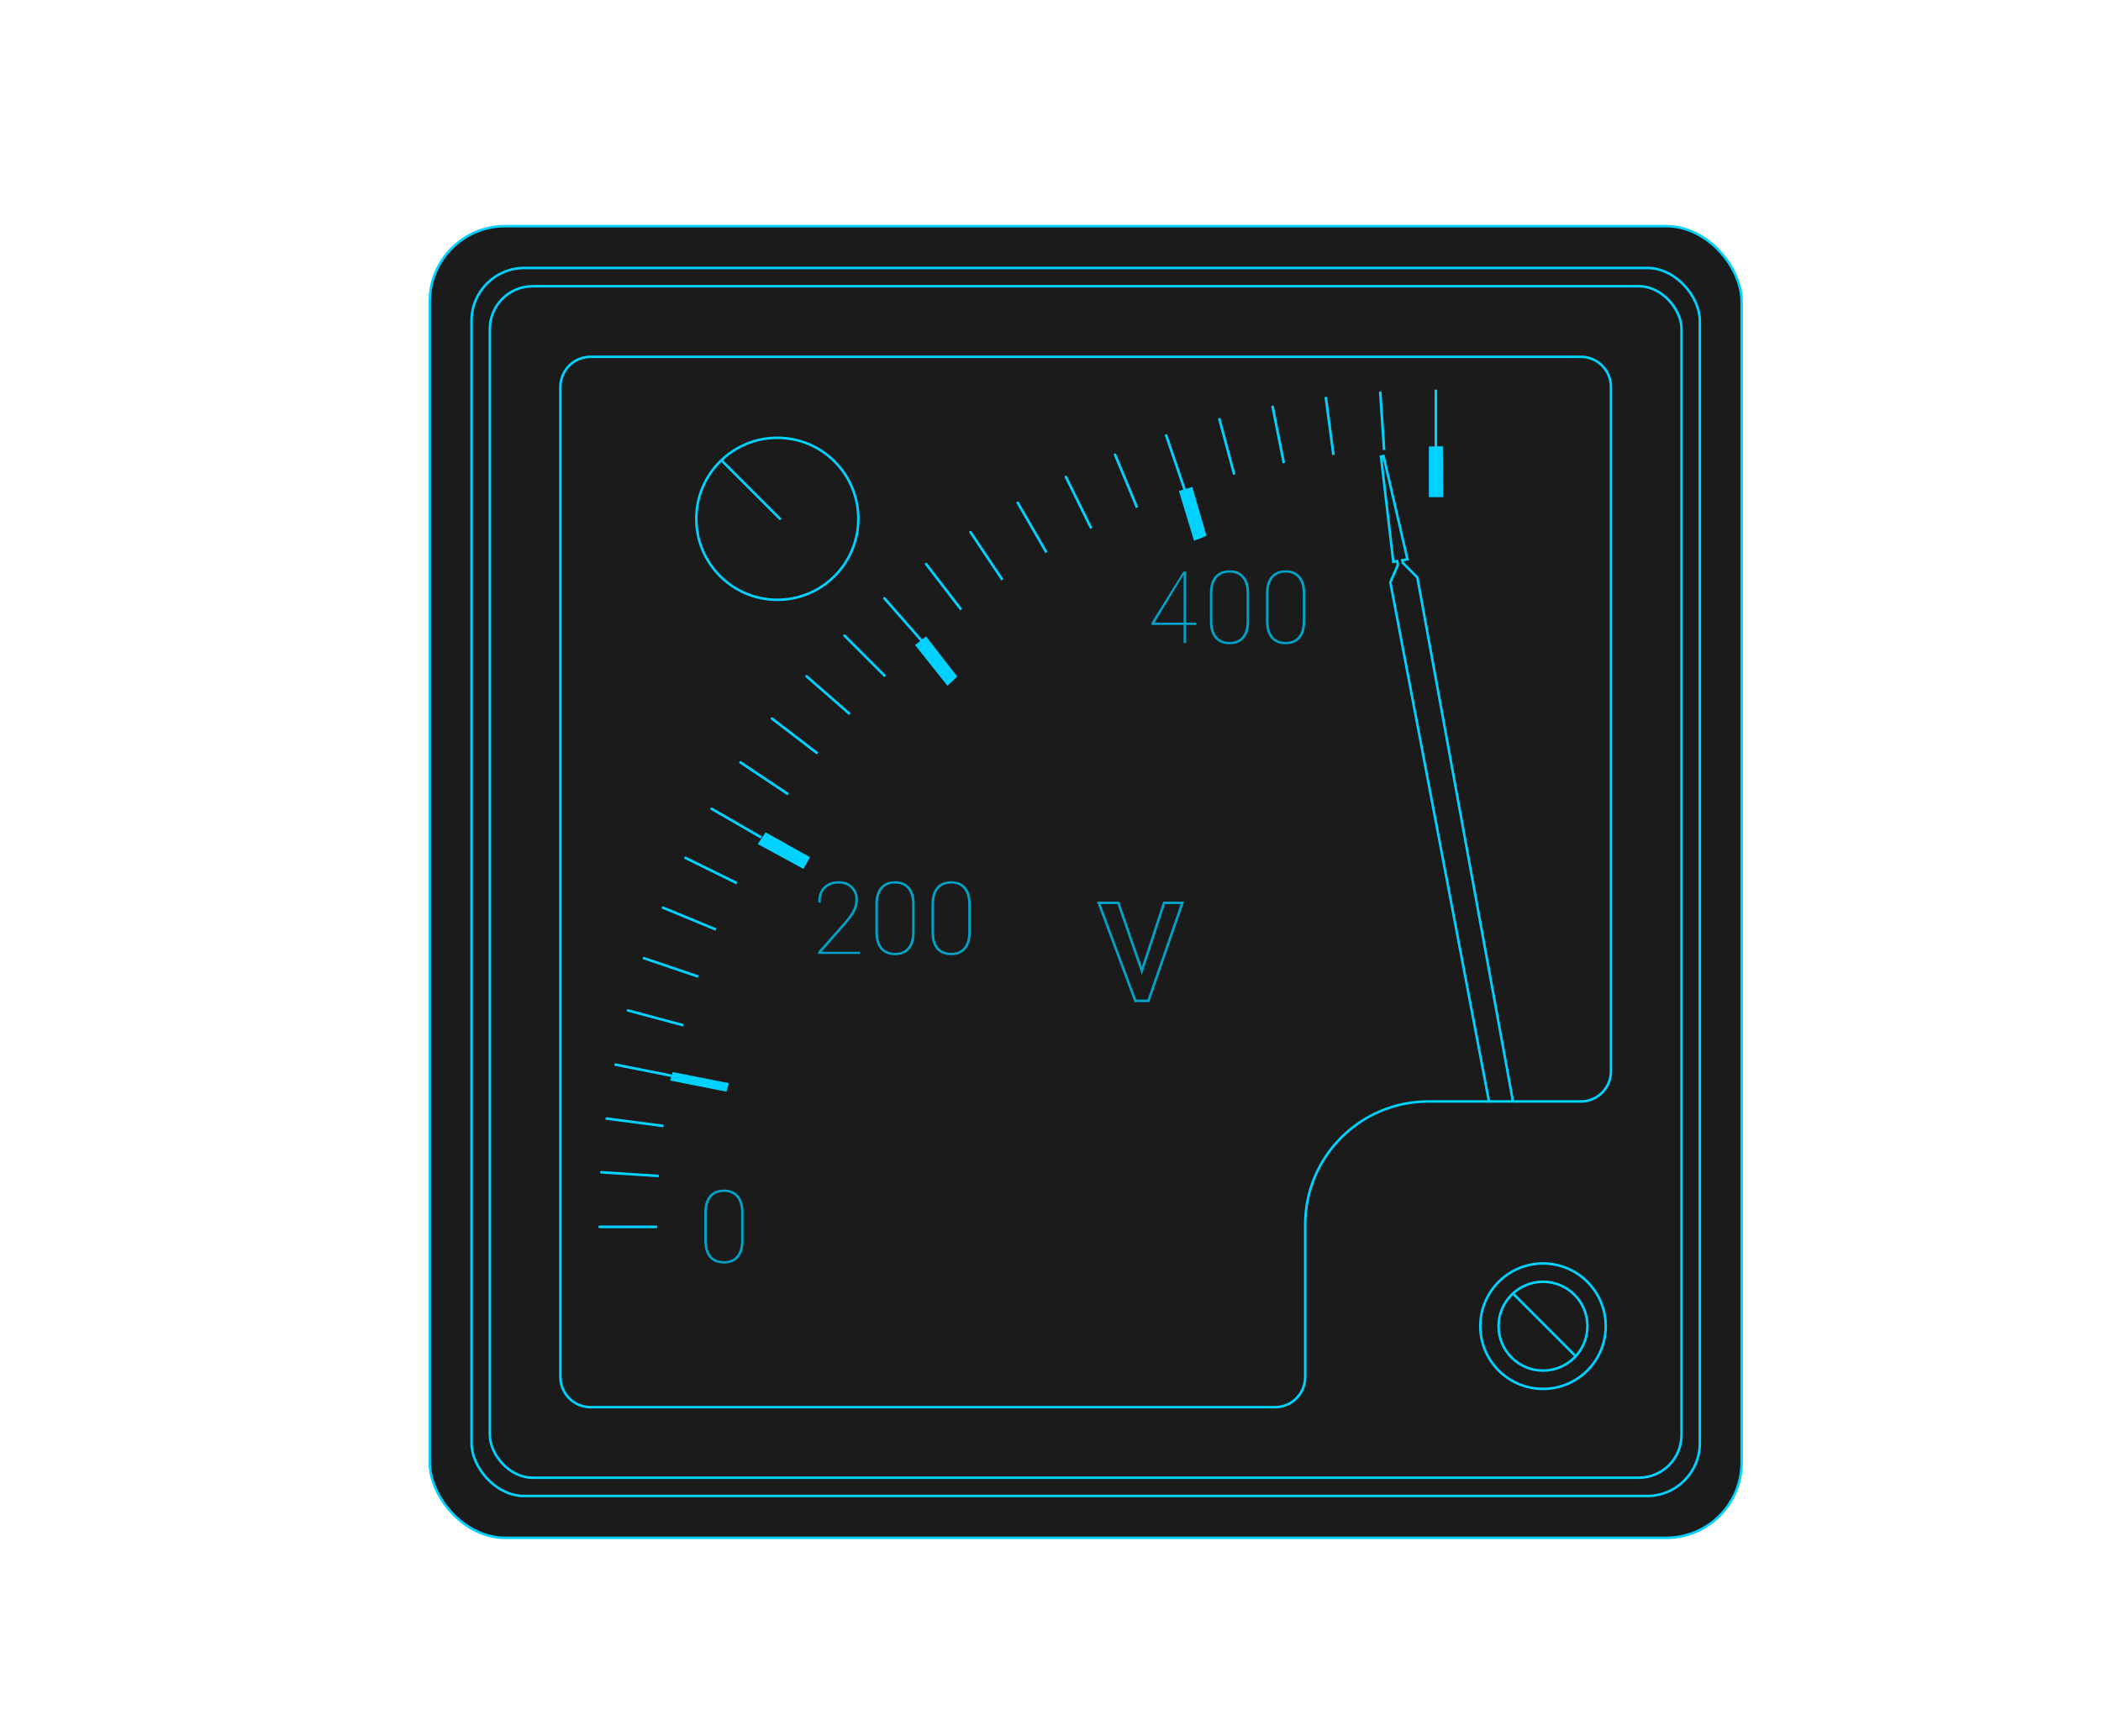 <svg width="836" height="691" fill="none" xmlns="http://www.w3.org/2000/svg"><rect x="171" y="90" width="522" height="522" rx="30" fill="#1B1B1B" stroke="#00D1FF" stroke-linecap="round"/><path d="M301.5 335.921l3.12-4.679 17.677 9.879-2.6 4.679-18.197-9.879zm62.608-79.196l4.369-3.468 12.421 15.993-3.89 3.671-12.9-16.196zm104.989-61.336l5.341-1.609 5.637 19.45-4.971 1.975-6.007-19.816zm99.461-17.699l5.578-.082.083 20.25h-5.661V177.69z" fill="#00D1FF"/><path d="M592.479 438.346l-39.25-206.613 2.988-6.877-.277-1.535-1.535.276-4.904-41.907 1.023-.185 9.51 41.079-2.047.369.184 1.023 5.803 5.823 38.046 208.547" stroke="#00D1FF" stroke-linecap="round"/><rect x="187.637" y="106.637" width="488.725" height="488.725" rx="21" stroke="#00D1FF" stroke-linecap="round"/><rect x="194.918" y="113.916" width="474.167" height="474.167" rx="17" stroke="#00D1FF" stroke-linecap="round"/><path d="M223.492 153.992c0-6.351 5.149-11.5 11.5-11.5v-1c-6.903 0-12.5 5.597-12.5 12.5h1zm0 394.016V153.992h-1v394.016h1zm11.5 11.5c-6.351 0-11.5-5.149-11.5-11.5h-1c0 6.904 5.597 12.5 12.5 12.5v-1zm272.356 0H234.992v1h272.356v-1zm12.5-11.5v-60.662h-1v60.662h1zm0-60.662c0-26.786 21.714-48.5 48.5-48.5v-1c-27.338 0-49.5 22.162-49.5 49.5h1zm48.5-48.5h60.66v-1h-60.66v1zm72.16-284.854v272.354h1V153.992h-1zm-11.5-11.5c6.351 0 11.5 5.149 11.5 11.5h1c0-6.903-5.596-12.5-12.5-12.5v1zm-394.016 0h394.016v-1H234.992v1zm394.016 296.354c6.904 0 12.5-5.597 12.5-12.5h-1c0 6.351-5.149 11.5-11.5 11.5v1zm-121.66 121.662c6.903 0 12.5-5.596 12.5-12.5h-1c0 6.351-5.149 11.5-11.5 11.5v1z" fill="#00D1FF"/><circle cx="309.301" cy="206.464" r="32.235" stroke="#00D1FF" stroke-linecap="round"/><path d="M287.465 183.588l22.876 22.876" stroke="#00D1FF" stroke-linecap="round"/><circle cx="613.972" cy="527.773" r="24.956" stroke="#00D1FF" stroke-linecap="round"/><circle cx="613.97" cy="527.773" r="17.677" stroke="#00D1FF" stroke-linecap="round"/><path d="M602.535 515.295l23.916 23.916" stroke="#00D1FF" stroke-linecap="round"/><path d="M571.859 155.51a.52.52 0 00-1.04 0v22.877h1.04V155.51zM261.467 488.779v-1.04H238.59a.52.52 0 000 1.04h22.877zm.617-20.24l.067-1.038-22.816-1.493a.52.52 0 10-.068 1.038l22.817 1.493zm1.893-19.912l.134-1.031-22.649-2.959a.52.52 0 00-.135 1.031l22.65 2.959zm3.221-19.994l.201-1.02-22.383-4.427a.52.52 0 00-.202 1.02l22.384 4.427zm4.619-20.092l.269-1.005-22.021-5.9a.52.52 0 10-.269 1.004l22.021 5.901zm5.839-19.395l.334-.985-21.581-7.323a.52.52 0 10-.335.984l21.582 7.324zm7.008-18.738l.398-.961-21.068-8.702a.521.521 0 00-.397.961l21.067 8.702zm8.32-18.466l.459-.933-20.464-10.064a.52.52 0 00-.459.933l20.464 10.064zm9.694-18.196c.173-.301.347-.601.521-.9l-19.765-11.412a.52.52 0 00-.52.901l19.764 11.411zm10.681-17.207l.579-.864-18.993-12.688a.52.52 0 00-.578.865l18.992 12.687zm11.628-16.274l.633-.825-18.148-13.897a.52.52 0 00-.632.825l18.147 13.897zm12.813-15.68c.228-.262.457-.522.686-.783l-17.21-15.059a.52.52 0 00-.685.782l17.209 15.06zm14.06-15.072l.735-.735-16.176-16.175a.52.52 0 10-.735.735l16.176 16.175zm14.752-13.87l.782-.686-15.082-17.194a.518.518 0 10-.781.685l15.081 17.195zm15.426-12.731l.824-.635-13.934-18.122a.52.52 0 00-.825.634l13.935 18.123zm16.419-11.854c.288-.193.575-.387.863-.579L386.609 211.5a.519.519 0 10-.864.578l12.712 18.98zm17.47-10.94l.9-.521-11.412-19.767a.52.52 0 00-.901.52l11.413 19.768zm17.837-9.594l.932-.46-10.089-20.454a.52.52 0 10-.932.459l10.089 20.455zm18.199-8.307c.319-.134.639-.267.96-.399l-8.745-21.052a.519.519 0 10-.96.398l8.745 21.053zm18.935-7.19l.985-.335-7.35-21.574a.52.52 0 00-.984.335l7.349 21.574zm19.721-6.022l1.004-.268-5.901-22.024a.52.52 0 00-1.004.27l5.901 22.022zm19.72-4.616l1.021-.202-4.454-22.379a.52.52 0 00-1.02.203l4.453 22.378zm19.733-3.278l1.031-.136-3.004-22.644a.52.52 0 10-1.031.137l3.004 22.643zm20.15-2.016l1.038-.068-1.52-22.815a.52.52 0 10-1.038.069l1.52 22.814z" fill="#00D1FF"/><path d="M289.05 434.455c.066-.34.945-3.047 1.012-3.387l-22.382-4.427-1.014 3.387 22.384 4.427z" fill="#00D1FF"/><path d="M437.199 359.318h7.799l9.359 27.036 8.838-27.036h7.279l-13.518 38.994h-5.199l-14.558-38.994z" stroke="#00A3C7"/><path d="M325.555 379.631v-.84l10.586-11.992a26.285 26.285 0 002.968-4.141 9.395 9.395 0 001.25-4.746c0-1.745-.599-3.229-1.797-4.453-1.184-1.224-2.819-1.836-4.902-1.836-2.096.013-3.802.638-5.117 1.875s-1.973 3.04-1.973 5.41v.352h-.976v-.332c0-2.604.742-4.623 2.226-6.055 1.485-1.445 3.431-2.168 5.84-2.168 2.383 0 4.258.697 5.625 2.09 1.38 1.38 2.07 3.079 2.07 5.098 0 1.809-.377 3.424-1.132 4.843-.756 1.42-1.901 3.002-3.438 4.746l-9.883 11.309h15.332v.84h-16.679zm22.771-8.75v-10.957c0-2.982.677-5.261 2.031-6.836 1.354-1.589 3.281-2.383 5.781-2.383 2.487 0 4.408.794 5.762 2.383 1.367 1.575 2.051 3.854 2.051 6.836v10.957c0 3.034-.684 5.332-2.051 6.894-1.354 1.563-3.275 2.344-5.762 2.344-2.5 0-4.427-.781-5.781-2.344-1.354-1.562-2.031-3.86-2.031-6.894zm.996-.078c0 2.76.579 4.85 1.738 6.269 1.172 1.42 2.865 2.129 5.078 2.129 2.201 0 3.887-.716 5.059-2.148 1.172-1.433 1.758-3.516 1.758-6.25v-10.782c0-2.695-.586-4.765-1.758-6.21-1.172-1.459-2.858-2.188-5.059-2.188-2.213 0-3.906.729-5.078 2.188-1.159 1.445-1.738 3.515-1.738 6.21v10.782zm21.326.078v-10.957c0-2.982.677-5.261 2.031-6.836 1.354-1.589 3.281-2.383 5.781-2.383 2.487 0 4.408.794 5.762 2.383 1.367 1.575 2.051 3.854 2.051 6.836v10.957c0 3.034-.684 5.332-2.051 6.894-1.354 1.563-3.275 2.344-5.762 2.344-2.5 0-4.427-.781-5.781-2.344-1.354-1.562-2.031-3.86-2.031-6.894zm.996-.078c0 2.76.579 4.85 1.738 6.269 1.172 1.42 2.865 2.129 5.078 2.129 2.201 0 3.887-.716 5.059-2.148 1.172-1.433 1.758-3.516 1.758-6.25v-10.782c0-2.695-.586-4.765-1.758-6.21-1.172-1.459-2.858-2.188-5.059-2.188-2.213 0-3.906.729-5.078 2.188-1.159 1.445-1.738 3.515-1.738 6.21v10.782zm-91.39 122.789v-10.957c0-2.982.677-5.261 2.031-6.836 1.354-1.589 3.281-2.383 5.781-2.383 2.487 0 4.408.794 5.762 2.383 1.367 1.575 2.051 3.854 2.051 6.836v10.957c0 3.034-.684 5.332-2.051 6.894-1.354 1.563-3.275 2.344-5.762 2.344-2.5 0-4.427-.781-5.781-2.344-1.354-1.562-2.031-3.86-2.031-6.894zm.996-.078c0 2.76.579 4.85 1.738 6.269 1.172 1.419 2.865 2.129 5.078 2.129 2.201 0 3.887-.716 5.059-2.148 1.172-1.433 1.758-3.516 1.758-6.25v-10.782c0-2.695-.586-4.765-1.758-6.211-1.172-1.458-2.858-2.187-5.059-2.187-2.213 0-3.906.729-5.078 2.187-1.159 1.446-1.738 3.516-1.738 6.211v10.782zm189.73-237.623v-27.012h-.117l-11.445 18.906h16.621v.918h-17.793v-.957l12.637-20.293h1.074v28.438h-.977zm10.447-8.75v-10.957c0-2.982.677-5.261 2.032-6.836 1.354-1.589 3.281-2.383 5.781-2.383 2.487 0 4.407.794 5.762 2.383 1.367 1.575 2.05 3.854 2.05 6.836v10.957c0 3.033-.683 5.332-2.05 6.894-1.355 1.563-3.275 2.344-5.762 2.344-2.5 0-4.427-.781-5.781-2.344-1.355-1.562-2.032-3.861-2.032-6.894zm.996-.079c0 2.761.58 4.851 1.739 6.27 1.172 1.419 2.864 2.129 5.078 2.129 2.2 0 3.887-.716 5.058-2.149 1.172-1.432 1.758-3.515 1.758-6.25v-10.781c0-2.695-.586-4.765-1.758-6.211-1.171-1.458-2.858-2.187-5.058-2.187-2.214 0-3.906.729-5.078 2.187-1.159 1.446-1.739 3.516-1.739 6.211v10.781zm21.326.079v-10.957c0-2.982.677-5.261 2.031-6.836 1.355-1.589 3.282-2.383 5.782-2.383 2.487 0 4.407.794 5.761 2.383 1.368 1.575 2.051 3.854 2.051 6.836v10.957c0 3.033-.683 5.332-2.051 6.894-1.354 1.563-3.274 2.344-5.761 2.344-2.5 0-4.427-.781-5.782-2.344-1.354-1.562-2.031-3.861-2.031-6.894zm.996-.079c0 2.761.58 4.851 1.739 6.27 1.171 1.419 2.864 2.129 5.078 2.129 2.2 0 3.886-.716 5.058-2.149 1.172-1.432 1.758-3.515 1.758-6.25v-10.781c0-2.695-.586-4.765-1.758-6.211-1.172-1.458-2.858-2.187-5.058-2.187-2.214 0-3.907.729-5.078 2.187-1.159 1.446-1.739 3.516-1.739 6.211v10.781z" fill="#00A3C7"/></svg>